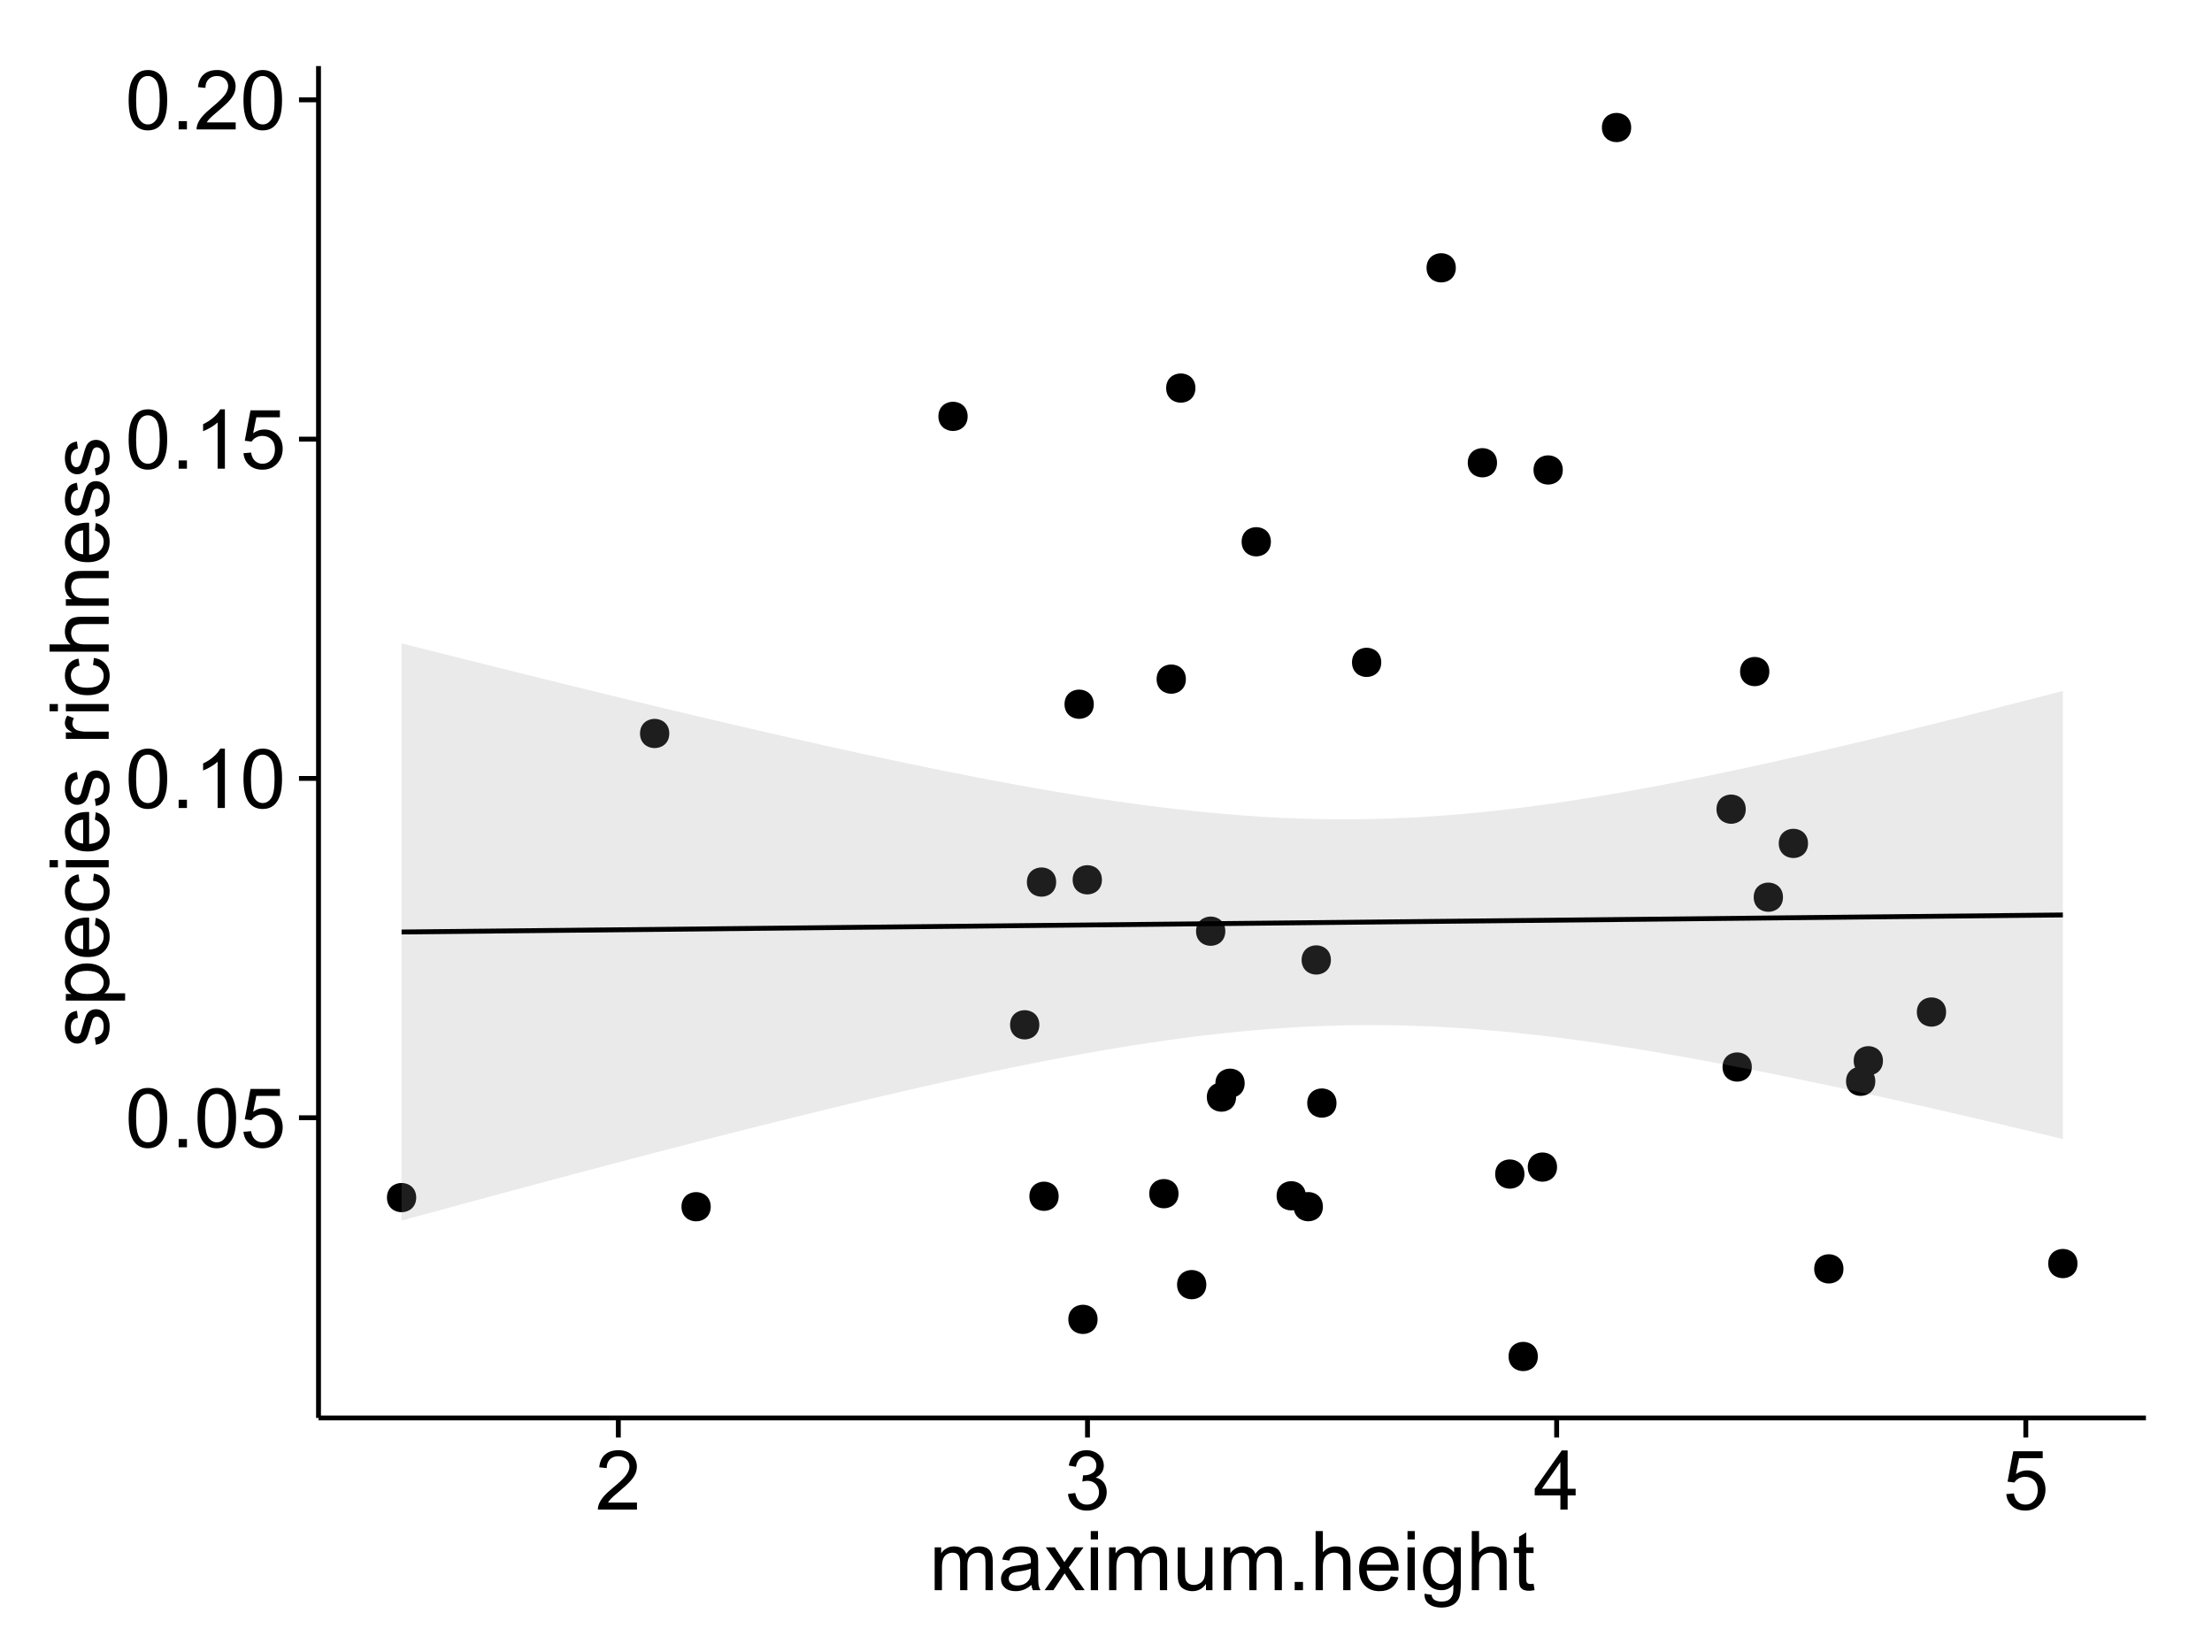 <?xml version="1.0" encoding="UTF-8"?>
<svg xmlns="http://www.w3.org/2000/svg" xmlns:xlink="http://www.w3.org/1999/xlink" width="482pt" height="360pt" viewBox="0 0 482 360" version="1.1">
<defs>
<g>
<symbol overflow="visible" id="glyph0-0">
<path style="stroke:none;" d="M 0.746 -6.355 C 0.742 -7.875 0.898 -9.102 1.215 -10.031 C 1.527 -10.961 1.996 -11.676 2.613 -12.18 C 3.23 -12.684 4.008 -12.938 4.949 -12.938 C 5.637 -12.938 6.242 -12.797 6.766 -12.52 C 7.285 -12.238 7.715 -11.836 8.059 -11.316 C 8.395 -10.789 8.664 -10.152 8.859 -9.398 C 9.051 -8.645 9.145 -7.629 9.148 -6.355 C 9.145 -4.84 8.992 -3.617 8.684 -2.691 C 8.371 -1.762 7.906 -1.047 7.289 -0.539 C 6.672 -0.035 5.891 0.215 4.949 0.219 C 3.703 0.215 2.727 -0.227 2.023 -1.117 C 1.168 -2.188 0.742 -3.934 0.746 -6.355 Z M 2.375 -6.355 C 2.371 -4.234 2.621 -2.824 3.117 -2.129 C 3.609 -1.426 4.219 -1.078 4.949 -1.082 C 5.672 -1.078 6.281 -1.43 6.781 -2.137 C 7.273 -2.836 7.523 -4.242 7.523 -6.355 C 7.523 -8.473 7.273 -9.883 6.781 -10.582 C 6.281 -11.277 5.664 -11.625 4.93 -11.629 C 4.199 -11.625 3.621 -11.316 3.191 -10.703 C 2.645 -9.918 2.371 -8.469 2.375 -6.355 Z M 2.375 -6.355 "/>
</symbol>
<symbol overflow="visible" id="glyph0-1">
<path style="stroke:none;" d="M 1.633 0 L 1.633 -1.801 L 3.438 -1.801 L 3.438 0 Z M 1.633 0 "/>
</symbol>
<symbol overflow="visible" id="glyph0-2">
<path style="stroke:none;" d="M 0.746 -3.375 L 2.406 -3.516 C 2.527 -2.707 2.812 -2.098 3.266 -1.691 C 3.711 -1.281 4.254 -1.078 4.887 -1.082 C 5.648 -1.078 6.293 -1.363 6.82 -1.941 C 7.344 -2.512 7.605 -3.273 7.609 -4.227 C 7.605 -5.125 7.352 -5.84 6.848 -6.363 C 6.34 -6.883 5.676 -7.141 4.859 -7.145 C 4.344 -7.141 3.887 -7.027 3.48 -6.797 C 3.07 -6.566 2.746 -6.266 2.516 -5.898 L 1.027 -6.09 L 2.277 -12.711 L 8.684 -12.711 L 8.684 -11.195 L 3.543 -11.195 L 2.848 -7.734 C 3.621 -8.273 4.43 -8.543 5.281 -8.543 C 6.402 -8.543 7.352 -8.152 8.129 -7.371 C 8.898 -6.59 9.285 -5.586 9.289 -4.367 C 9.285 -3.195 8.945 -2.188 8.27 -1.344 C 7.441 -0.301 6.316 0.215 4.887 0.219 C 3.715 0.215 2.758 -0.109 2.016 -0.766 C 1.273 -1.418 0.848 -2.289 0.746 -3.375 Z M 0.746 -3.375 "/>
</symbol>
<symbol overflow="visible" id="glyph0-3">
<path style="stroke:none;" d="M 6.707 0 L 5.125 0 L 5.125 -10.082 C 4.742 -9.715 4.242 -9.352 3.625 -8.988 C 3.004 -8.625 2.449 -8.352 1.961 -8.172 L 1.961 -9.703 C 2.844 -10.117 3.617 -10.621 4.281 -11.215 C 4.941 -11.805 5.41 -12.379 5.688 -12.938 L 6.707 -12.938 Z M 6.707 0 "/>
</symbol>
<symbol overflow="visible" id="glyph0-4">
<path style="stroke:none;" d="M 9.062 -1.52 L 9.062 0 L 0.547 0 C 0.531 -0.379 0.594 -0.742 0.73 -1.098 C 0.945 -1.676 1.293 -2.25 1.77 -2.812 C 2.246 -3.375 2.934 -4.023 3.84 -4.766 C 5.238 -5.906 6.188 -6.816 6.68 -7.492 C 7.172 -8.16 7.418 -8.793 7.418 -9.395 C 7.418 -10.02 7.191 -10.551 6.746 -10.98 C 6.293 -11.41 5.711 -11.625 4.992 -11.629 C 4.23 -11.625 3.621 -11.395 3.164 -10.941 C 2.703 -10.48 2.469 -9.848 2.469 -9.043 L 0.844 -9.211 C 0.953 -10.422 1.371 -11.344 2.102 -11.984 C 2.824 -12.617 3.801 -12.938 5.027 -12.938 C 6.262 -12.938 7.238 -12.594 7.961 -11.91 C 8.68 -11.223 9.039 -10.371 9.043 -9.359 C 9.039 -8.84 8.934 -8.336 8.727 -7.84 C 8.512 -7.34 8.164 -6.812 7.676 -6.266 C 7.188 -5.711 6.375 -4.957 5.238 -4 C 4.285 -3.199 3.676 -2.66 3.41 -2.379 C 3.141 -2.094 2.918 -1.805 2.742 -1.52 Z M 9.062 -1.52 "/>
</symbol>
<symbol overflow="visible" id="glyph0-5">
<path style="stroke:none;" d="M 0.758 -3.402 L 2.336 -3.613 C 2.516 -2.711 2.824 -2.062 3.266 -1.672 C 3.699 -1.273 4.23 -1.078 4.859 -1.082 C 5.602 -1.078 6.23 -1.336 6.746 -1.855 C 7.254 -2.367 7.512 -3.004 7.516 -3.77 C 7.512 -4.492 7.273 -5.094 6.801 -5.566 C 6.324 -6.035 5.723 -6.27 4.992 -6.273 C 4.691 -6.27 4.316 -6.211 3.875 -6.102 L 4.051 -7.488 C 4.152 -7.473 4.238 -7.465 4.305 -7.469 C 4.977 -7.465 5.582 -7.641 6.125 -7.996 C 6.66 -8.344 6.93 -8.887 6.934 -9.625 C 6.93 -10.199 6.734 -10.68 6.344 -11.062 C 5.949 -11.445 5.441 -11.637 4.824 -11.637 C 4.207 -11.637 3.695 -11.441 3.285 -11.055 C 2.875 -10.668 2.613 -10.09 2.496 -9.316 L 0.914 -9.598 C 1.105 -10.656 1.543 -11.477 2.23 -12.062 C 2.914 -12.645 3.766 -12.938 4.789 -12.938 C 5.488 -12.938 6.137 -12.785 6.73 -12.484 C 7.32 -12.18 7.773 -11.77 8.09 -11.25 C 8.402 -10.727 8.559 -10.172 8.562 -9.59 C 8.559 -9.031 8.41 -8.523 8.113 -8.066 C 7.812 -7.609 7.371 -7.246 6.785 -6.977 C 7.547 -6.801 8.137 -6.438 8.562 -5.883 C 8.98 -5.328 9.191 -4.633 9.195 -3.805 C 9.191 -2.676 8.781 -1.723 7.965 -0.945 C 7.141 -0.164 6.105 0.223 4.852 0.227 C 3.719 0.223 2.777 -0.109 2.035 -0.781 C 1.285 -1.453 0.859 -2.328 0.758 -3.402 Z M 0.758 -3.402 "/>
</symbol>
<symbol overflow="visible" id="glyph0-6">
<path style="stroke:none;" d="M 5.82 0 L 5.82 -3.086 L 0.227 -3.086 L 0.227 -4.535 L 6.109 -12.883 L 7.398 -12.883 L 7.398 -4.535 L 9.141 -4.535 L 9.141 -3.086 L 7.398 -3.086 L 7.398 0 Z M 5.82 -4.535 L 5.82 -10.344 L 1.785 -4.535 Z M 5.82 -4.535 "/>
</symbol>
<symbol overflow="visible" id="glyph0-7">
<path style="stroke:none;" d="M 1.188 0 L 1.188 -9.336 L 2.602 -9.336 L 2.602 -8.023 C 2.891 -8.477 3.277 -8.848 3.77 -9.129 C 4.254 -9.406 4.809 -9.543 5.43 -9.547 C 6.121 -9.543 6.688 -9.398 7.133 -9.113 C 7.57 -8.824 7.883 -8.426 8.07 -7.91 C 8.805 -9 9.766 -9.543 10.953 -9.547 C 11.875 -9.543 12.586 -9.289 13.086 -8.777 C 13.582 -8.262 13.832 -7.469 13.836 -6.406 L 13.836 0 L 12.262 0 L 12.262 -5.879 C 12.258 -6.508 12.207 -6.965 12.105 -7.246 C 12.004 -7.523 11.816 -7.746 11.547 -7.918 C 11.277 -8.082 10.961 -8.168 10.602 -8.172 C 9.941 -8.168 9.398 -7.949 8.965 -7.516 C 8.527 -7.078 8.309 -6.379 8.312 -5.422 L 8.312 0 L 6.734 0 L 6.734 -6.062 C 6.73 -6.762 6.602 -7.289 6.348 -7.645 C 6.086 -7.992 5.664 -8.168 5.078 -8.172 C 4.633 -8.168 4.223 -8.051 3.844 -7.82 C 3.465 -7.582 3.191 -7.238 3.023 -6.793 C 2.852 -6.34 2.766 -5.691 2.77 -4.844 L 2.77 0 Z M 1.188 0 "/>
</symbol>
<symbol overflow="visible" id="glyph0-8">
<path style="stroke:none;" d="M 7.277 -1.152 C 6.691 -0.652 6.125 -0.301 5.586 -0.098 C 5.039 0.109 4.457 0.211 3.84 0.211 C 2.812 0.211 2.027 -0.039 1.477 -0.539 C 0.922 -1.039 0.645 -1.68 0.648 -2.461 C 0.645 -2.918 0.75 -3.336 0.961 -3.715 C 1.168 -4.09 1.438 -4.391 1.777 -4.621 C 2.113 -4.848 2.496 -5.02 2.918 -5.141 C 3.227 -5.219 3.695 -5.301 4.324 -5.379 C 5.602 -5.531 6.539 -5.711 7.145 -5.922 C 7.148 -6.137 7.152 -6.273 7.156 -6.336 C 7.152 -6.977 7.004 -7.434 6.707 -7.699 C 6.301 -8.055 5.699 -8.23 4.906 -8.234 C 4.156 -8.23 3.609 -8.102 3.258 -7.844 C 2.902 -7.582 2.637 -7.121 2.469 -6.461 L 0.922 -6.672 C 1.059 -7.332 1.293 -7.867 1.617 -8.273 C 1.938 -8.68 2.402 -8.992 3.016 -9.215 C 3.621 -9.434 4.328 -9.543 5.133 -9.547 C 5.93 -9.543 6.574 -9.449 7.074 -9.266 C 7.566 -9.074 7.934 -8.84 8.172 -8.555 C 8.402 -8.27 8.566 -7.91 8.664 -7.48 C 8.715 -7.207 8.742 -6.719 8.746 -6.02 L 8.746 -3.91 C 8.742 -2.434 8.773 -1.504 8.844 -1.117 C 8.906 -0.727 9.043 -0.355 9.246 0 L 7.594 0 C 7.43 -0.328 7.324 -0.711 7.277 -1.152 Z M 7.145 -4.684 C 6.566 -4.445 5.707 -4.246 4.562 -4.086 C 3.91 -3.988 3.449 -3.883 3.18 -3.77 C 2.91 -3.648 2.703 -3.477 2.555 -3.254 C 2.406 -3.027 2.332 -2.777 2.336 -2.504 C 2.332 -2.078 2.492 -1.727 2.816 -1.449 C 3.133 -1.164 3.602 -1.023 4.219 -1.027 C 4.828 -1.023 5.367 -1.156 5.844 -1.426 C 6.312 -1.691 6.664 -2.059 6.891 -2.523 C 7.059 -2.879 7.141 -3.406 7.145 -4.105 Z M 7.145 -4.684 "/>
</symbol>
<symbol overflow="visible" id="glyph0-9">
<path style="stroke:none;" d="M 0.133 0 L 3.543 -4.852 L 0.387 -9.336 L 2.363 -9.336 L 3.797 -7.145 C 4.066 -6.727 4.281 -6.379 4.445 -6.102 C 4.703 -6.484 4.941 -6.828 5.16 -7.129 L 6.734 -9.336 L 8.621 -9.336 L 5.398 -4.938 L 8.867 0 L 6.926 0 L 5.008 -2.898 L 4.5 -3.684 L 2.047 0 Z M 0.133 0 "/>
</symbol>
<symbol overflow="visible" id="glyph0-10">
<path style="stroke:none;" d="M 1.195 -11.066 L 1.195 -12.883 L 2.777 -12.883 L 2.777 -11.066 Z M 1.195 0 L 1.195 -9.336 L 2.777 -9.336 L 2.777 0 Z M 1.195 0 "/>
</symbol>
<symbol overflow="visible" id="glyph0-11">
<path style="stroke:none;" d="M 7.305 0 L 7.305 -1.371 C 6.574 -0.316 5.586 0.211 4.344 0.211 C 3.789 0.211 3.273 0.105 2.797 -0.105 C 2.316 -0.316 1.965 -0.578 1.734 -0.898 C 1.504 -1.215 1.34 -1.609 1.25 -2.074 C 1.18 -2.383 1.148 -2.875 1.152 -3.551 L 1.152 -9.336 L 2.734 -9.336 L 2.734 -4.156 C 2.73 -3.328 2.762 -2.773 2.828 -2.488 C 2.926 -2.07 3.137 -1.742 3.461 -1.508 C 3.781 -1.266 4.18 -1.148 4.656 -1.152 C 5.129 -1.148 5.574 -1.27 5.992 -1.516 C 6.406 -1.758 6.699 -2.09 6.875 -2.508 C 7.047 -2.926 7.137 -3.531 7.137 -4.332 L 7.137 -9.336 L 8.719 -9.336 L 8.719 0 Z M 7.305 0 "/>
</symbol>
<symbol overflow="visible" id="glyph0-12">
<path style="stroke:none;" d="M 1.188 0 L 1.188 -12.883 L 2.77 -12.883 L 2.77 -8.262 C 3.504 -9.117 4.434 -9.543 5.562 -9.547 C 6.25 -9.543 6.852 -9.406 7.363 -9.137 C 7.871 -8.859 8.234 -8.484 8.457 -8.004 C 8.676 -7.523 8.789 -6.824 8.789 -5.914 L 8.789 0 L 7.207 0 L 7.207 -5.914 C 7.207 -6.703 7.035 -7.281 6.691 -7.641 C 6.348 -8 5.863 -8.18 5.238 -8.184 C 4.77 -8.18 4.328 -8.059 3.914 -7.816 C 3.5 -7.574 3.203 -7.242 3.031 -6.828 C 2.852 -6.406 2.766 -5.832 2.77 -5.105 L 2.77 0 Z M 1.188 0 "/>
</symbol>
<symbol overflow="visible" id="glyph0-13">
<path style="stroke:none;" d="M 7.578 -3.008 L 9.211 -2.805 C 8.953 -1.848 8.473 -1.105 7.777 -0.578 C 7.078 -0.051 6.188 0.211 5.105 0.211 C 3.738 0.211 2.656 -0.207 1.859 -1.051 C 1.055 -1.887 0.656 -3.066 0.66 -4.586 C 0.656 -6.156 1.059 -7.375 1.871 -8.246 C 2.676 -9.109 3.727 -9.543 5.02 -9.547 C 6.266 -9.543 7.285 -9.117 8.078 -8.27 C 8.867 -7.418 9.262 -6.223 9.266 -4.684 C 9.262 -4.586 9.258 -4.445 9.254 -4.262 L 2.293 -4.262 C 2.348 -3.234 2.641 -2.449 3.164 -1.906 C 3.684 -1.359 4.332 -1.09 5.117 -1.09 C 5.691 -1.09 6.188 -1.242 6.598 -1.547 C 7.008 -1.852 7.332 -2.336 7.578 -3.008 Z M 2.383 -5.562 L 7.594 -5.562 C 7.523 -6.344 7.324 -6.934 6.996 -7.328 C 6.492 -7.934 5.836 -8.238 5.035 -8.242 C 4.305 -8.238 3.695 -7.996 3.203 -7.512 C 2.707 -7.027 2.434 -6.375 2.383 -5.562 Z M 2.383 -5.562 "/>
</symbol>
<symbol overflow="visible" id="glyph0-14">
<path style="stroke:none;" d="M 0.898 0.773 L 2.434 1 C 2.496 1.473 2.676 1.82 2.969 2.039 C 3.359 2.328 3.895 2.473 4.578 2.477 C 5.309 2.473 5.875 2.328 6.277 2.039 C 6.672 1.746 6.941 1.336 7.086 0.809 C 7.164 0.484 7.203 -0.191 7.199 -1.223 C 6.504 -0.406 5.641 0 4.613 0 C 3.324 0 2.332 -0.461 1.633 -1.387 C 0.926 -2.312 0.574 -3.422 0.578 -4.719 C 0.574 -5.605 0.734 -6.43 1.062 -7.184 C 1.383 -7.934 1.852 -8.516 2.465 -8.93 C 3.074 -9.34 3.793 -9.543 4.625 -9.547 C 5.719 -9.543 6.629 -9.098 7.348 -8.211 L 7.348 -9.336 L 8.805 -9.336 L 8.805 -1.266 C 8.801 0.188 8.652 1.215 8.359 1.824 C 8.062 2.426 7.594 2.906 6.953 3.262 C 6.309 3.609 5.52 3.785 4.586 3.789 C 3.473 3.785 2.574 3.535 1.887 3.035 C 1.199 2.535 0.867 1.781 0.898 0.773 Z M 2.207 -4.836 C 2.203 -3.605 2.445 -2.711 2.934 -2.152 C 3.418 -1.586 4.027 -1.305 4.766 -1.309 C 5.484 -1.305 6.094 -1.586 6.59 -2.148 C 7.078 -2.707 7.324 -3.586 7.328 -4.781 C 7.324 -5.922 7.07 -6.781 6.566 -7.363 C 6.059 -7.941 5.449 -8.23 4.738 -8.234 C 4.031 -8.23 3.434 -7.945 2.945 -7.379 C 2.449 -6.805 2.203 -5.957 2.207 -4.836 Z M 2.207 -4.836 "/>
</symbol>
<symbol overflow="visible" id="glyph0-15">
<path style="stroke:none;" d="M 4.641 -1.414 L 4.867 -0.016 C 4.422 0.078 4.023 0.121 3.672 0.125 C 3.098 0.121 2.652 0.035 2.336 -0.148 C 2.02 -0.328 1.797 -0.566 1.668 -0.863 C 1.539 -1.156 1.477 -1.781 1.477 -2.734 L 1.477 -8.102 L 0.316 -8.102 L 0.316 -9.336 L 1.477 -9.336 L 1.477 -11.645 L 3.051 -12.594 L 3.051 -9.336 L 4.641 -9.336 L 4.641 -8.102 L 3.051 -8.102 L 3.051 -2.645 C 3.047 -2.191 3.074 -1.902 3.133 -1.773 C 3.188 -1.645 3.277 -1.543 3.406 -1.465 C 3.527 -1.387 3.707 -1.348 3.945 -1.352 C 4.117 -1.348 4.352 -1.367 4.641 -1.414 Z M 4.641 -1.414 "/>
</symbol>
<symbol overflow="visible" id="glyph1-0">
<path style="stroke:none;" d="M -2.785 -0.555 L -3.031 -2.117 C -2.402 -2.203 -1.922 -2.449 -1.59 -2.852 C -1.254 -3.25 -1.09 -3.812 -1.09 -4.535 C -1.09 -5.262 -1.234 -5.801 -1.531 -6.152 C -1.824 -6.504 -2.172 -6.68 -2.574 -6.68 C -2.926 -6.68 -3.207 -6.523 -3.418 -6.215 C -3.555 -5.996 -3.734 -5.457 -3.953 -4.598 C -4.246 -3.434 -4.5 -2.629 -4.715 -2.184 C -4.926 -1.734 -5.223 -1.395 -5.602 -1.164 C -5.98 -0.93 -6.398 -0.812 -6.855 -0.816 C -7.27 -0.812 -7.652 -0.91 -8.012 -1.102 C -8.363 -1.293 -8.66 -1.551 -8.895 -1.883 C -9.074 -2.125 -9.227 -2.461 -9.355 -2.887 C -9.48 -3.309 -9.543 -3.766 -9.547 -4.254 C -9.543 -4.984 -9.438 -5.625 -9.23 -6.184 C -9.016 -6.734 -8.73 -7.145 -8.371 -7.41 C -8.008 -7.672 -7.527 -7.852 -6.926 -7.953 L -6.715 -6.406 C -7.195 -6.332 -7.57 -6.129 -7.84 -5.797 C -8.105 -5.457 -8.238 -4.98 -8.242 -4.367 C -8.238 -3.637 -8.117 -3.121 -7.883 -2.812 C -7.641 -2.5 -7.359 -2.344 -7.039 -2.348 C -6.832 -2.344 -6.648 -2.406 -6.484 -2.539 C -6.312 -2.664 -6.172 -2.867 -6.062 -3.148 C -6.004 -3.301 -5.871 -3.766 -5.66 -4.543 C -5.359 -5.66 -5.113 -6.441 -4.926 -6.887 C -4.734 -7.324 -4.457 -7.672 -4.094 -7.926 C -3.73 -8.176 -3.281 -8.301 -2.742 -8.305 C -2.211 -8.301 -1.711 -8.148 -1.25 -7.844 C -0.781 -7.535 -0.422 -7.09 -0.172 -6.512 C 0.086 -5.926 0.211 -5.27 0.211 -4.543 C 0.211 -3.328 -0.039 -2.406 -0.543 -1.77 C -1.047 -1.133 -1.793 -0.727 -2.785 -0.555 Z M -2.785 -0.555 "/>
</symbol>
<symbol overflow="visible" id="glyph1-1">
<path style="stroke:none;" d="M 3.578 -1.188 L -9.336 -1.188 L -9.336 -2.629 L -8.121 -2.629 C -8.594 -2.965 -8.949 -3.348 -9.188 -3.777 C -9.426 -4.203 -9.543 -4.723 -9.547 -5.336 C -9.543 -6.129 -9.34 -6.832 -8.93 -7.445 C -8.516 -8.051 -7.934 -8.512 -7.191 -8.824 C -6.441 -9.133 -5.625 -9.285 -4.738 -9.289 C -3.781 -9.285 -2.922 -9.113 -2.156 -8.773 C -1.391 -8.43 -0.805 -7.934 -0.398 -7.281 C 0.008 -6.625 0.211 -5.938 0.211 -5.219 C 0.211 -4.691 0.102 -4.219 -0.121 -3.801 C -0.344 -3.379 -0.625 -3.035 -0.965 -2.77 L 3.578 -2.77 Z M -4.613 -2.621 C -3.41 -2.613 -2.523 -2.855 -1.949 -3.348 C -1.375 -3.832 -1.09 -4.422 -1.09 -5.117 C -1.09 -5.816 -1.387 -6.418 -1.98 -6.922 C -2.574 -7.418 -3.496 -7.668 -4.746 -7.672 C -5.934 -7.668 -6.824 -7.426 -7.418 -6.938 C -8.008 -6.449 -8.301 -5.863 -8.305 -5.188 C -8.301 -4.508 -7.988 -3.914 -7.359 -3.398 C -6.727 -2.879 -5.809 -2.617 -4.613 -2.621 Z M -4.613 -2.621 "/>
</symbol>
<symbol overflow="visible" id="glyph1-2">
<path style="stroke:none;" d="M -3.004 -7.578 L -2.805 -9.211 C -1.848 -8.953 -1.105 -8.473 -0.578 -7.777 C -0.051 -7.078 0.211 -6.188 0.211 -5.105 C 0.211 -3.738 -0.207 -2.656 -1.051 -1.859 C -1.887 -1.055 -3.066 -0.656 -4.586 -0.66 C -6.156 -0.656 -7.375 -1.059 -8.246 -1.871 C -9.109 -2.676 -9.543 -3.727 -9.547 -5.02 C -9.543 -6.266 -9.117 -7.285 -8.27 -8.078 C -7.418 -8.867 -6.223 -9.262 -4.684 -9.266 C -4.586 -9.262 -4.445 -9.258 -4.262 -9.254 L -4.262 -2.293 C -3.234 -2.348 -2.449 -2.641 -1.906 -3.164 C -1.359 -3.684 -1.09 -4.332 -1.09 -5.117 C -1.09 -5.691 -1.242 -6.188 -1.547 -6.598 C -1.852 -7.008 -2.336 -7.332 -3.004 -7.578 Z M -5.562 -2.383 L -5.562 -7.594 C -6.344 -7.523 -6.934 -7.324 -7.328 -6.996 C -7.934 -6.492 -8.238 -5.836 -8.242 -5.035 C -8.238 -4.305 -7.996 -3.695 -7.512 -3.203 C -7.027 -2.707 -6.375 -2.434 -5.562 -2.383 Z M -5.562 -2.383 "/>
</symbol>
<symbol overflow="visible" id="glyph1-3">
<path style="stroke:none;" d="M -3.418 -7.277 L -3.215 -8.832 C -2.141 -8.66 -1.301 -8.227 -0.699 -7.527 C -0.09 -6.824 0.211 -5.965 0.211 -4.949 C 0.211 -3.668 -0.203 -2.641 -1.039 -1.867 C -1.871 -1.09 -3.07 -0.703 -4.633 -0.703 C -5.637 -0.703 -6.52 -0.867 -7.277 -1.203 C -8.031 -1.535 -8.598 -2.047 -8.977 -2.73 C -9.355 -3.41 -9.543 -4.152 -9.547 -4.957 C -9.543 -5.969 -9.289 -6.797 -8.777 -7.441 C -8.262 -8.086 -7.531 -8.5 -6.59 -8.684 L -6.355 -7.145 C -6.98 -6.996 -7.453 -6.738 -7.77 -6.367 C -8.082 -5.992 -8.238 -5.543 -8.242 -5.02 C -8.238 -4.219 -7.953 -3.57 -7.387 -3.074 C -6.812 -2.574 -5.91 -2.324 -4.676 -2.328 C -3.422 -2.324 -2.508 -2.566 -1.941 -3.047 C -1.371 -3.527 -1.09 -4.152 -1.09 -4.93 C -1.09 -5.547 -1.277 -6.066 -1.66 -6.484 C -2.035 -6.898 -2.621 -7.164 -3.418 -7.277 Z M -3.418 -7.277 "/>
</symbol>
<symbol overflow="visible" id="glyph1-4">
<path style="stroke:none;" d="M -11.066 -1.195 L -12.883 -1.195 L -12.883 -2.777 L -11.066 -2.777 Z M 0 -1.195 L -9.336 -1.195 L -9.336 -2.777 L 0 -2.777 Z M 0 -1.195 "/>
</symbol>
<symbol overflow="visible" id="glyph1-5">
<path style="stroke:none;" d=""/>
</symbol>
<symbol overflow="visible" id="glyph1-6">
<path style="stroke:none;" d="M 0 -1.168 L -9.336 -1.168 L -9.336 -2.594 L -7.918 -2.594 C -8.578 -2.953 -9.016 -3.289 -9.23 -3.598 C -9.438 -3.906 -9.543 -4.242 -9.547 -4.613 C -9.543 -5.145 -9.375 -5.688 -9.035 -6.242 L -7.566 -5.695 C -7.793 -5.309 -7.91 -4.922 -7.91 -4.535 C -7.91 -4.188 -7.805 -3.875 -7.598 -3.602 C -7.387 -3.324 -7.098 -3.129 -6.734 -3.016 C -6.168 -2.836 -5.555 -2.746 -4.887 -2.75 L 0 -2.75 Z M 0 -1.168 "/>
</symbol>
<symbol overflow="visible" id="glyph1-7">
<path style="stroke:none;" d="M 0 -1.188 L -12.883 -1.188 L -12.883 -2.77 L -8.262 -2.77 C -9.117 -3.504 -9.543 -4.434 -9.547 -5.562 C -9.543 -6.25 -9.406 -6.852 -9.137 -7.363 C -8.859 -7.871 -8.484 -8.234 -8.004 -8.457 C -7.523 -8.676 -6.824 -8.789 -5.914 -8.789 L 0 -8.789 L 0 -7.207 L -5.914 -7.207 C -6.703 -7.207 -7.281 -7.035 -7.641 -6.691 C -8 -6.348 -8.18 -5.863 -8.184 -5.238 C -8.18 -4.77 -8.059 -4.328 -7.816 -3.914 C -7.574 -3.5 -7.242 -3.203 -6.828 -3.031 C -6.406 -2.852 -5.832 -2.766 -5.105 -2.77 L 0 -2.77 Z M 0 -1.188 "/>
</symbol>
<symbol overflow="visible" id="glyph1-8">
<path style="stroke:none;" d="M 0 -1.188 L -9.336 -1.188 L -9.336 -2.609 L -8.008 -2.609 C -9.031 -3.293 -9.543 -4.285 -9.547 -5.582 C -9.543 -6.141 -9.441 -6.656 -9.242 -7.133 C -9.035 -7.602 -8.77 -7.957 -8.445 -8.191 C -8.113 -8.426 -7.727 -8.59 -7.277 -8.684 C -6.98 -8.742 -6.465 -8.77 -5.738 -8.773 L 0 -8.773 L 0 -7.188 L -5.68 -7.188 C -6.32 -7.184 -6.801 -7.121 -7.121 -7.004 C -7.438 -6.879 -7.695 -6.66 -7.887 -6.348 C -8.074 -6.031 -8.168 -5.664 -8.172 -5.246 C -8.168 -4.57 -7.953 -3.992 -7.531 -3.504 C -7.102 -3.012 -6.293 -2.766 -5.098 -2.77 L 0 -2.77 Z M 0 -1.188 "/>
</symbol>
</g>
<clipPath id="clip1">
  <path d="M 69.406 14.398 L 468.602 14.398 L 468.602 309.953 L 69.406 309.953 Z M 69.406 14.398 "/>
</clipPath>
</defs>
<g id="surface2651">
<rect x="0" y="0" width="482" height="360" style="fill:rgb(100%,100%,100%);fill-opacity:1;stroke:none;"/>
<rect x="0" y="0" width="482" height="360" style="fill:rgb(100%,100%,100%);fill-opacity:1;stroke:none;"/>
<path style="fill:none;stroke-width:1.063;stroke-linecap:round;stroke-linejoin:round;stroke:rgb(100%,100%,100%);stroke-opacity:1;stroke-miterlimit:10;" d="M 0 360 L 482 360 L 482 0 L 0 0 Z M 0 360 "/>
<g clip-path="url(#clip1)" clip-rule="nonzero">
<path style=" stroke:none;fill-rule:nonzero;fill:rgb(100%,100%,100%);fill-opacity:1;" d="M 69.406 308.957 L 467.602 308.957 L 467.602 14.402 L 69.406 14.402 Z M 69.406 308.957 "/>
<path style=" stroke:none;fill-rule:nonzero;fill:rgb(0%,0%,0%);fill-opacity:1;" d="M 387.453 195.492 C 387.453 198.328 383.203 198.328 383.203 195.492 C 383.203 192.656 387.453 192.656 387.453 195.492 "/>
<path style=" stroke:none;fill-rule:nonzero;fill:rgb(0%,0%,0%);fill-opacity:1;" d="M 270.152 236.031 C 270.152 238.863 265.902 238.863 265.902 236.031 C 265.902 233.195 270.152 233.195 270.152 236.031 "/>
<path style=" stroke:none;fill-rule:nonzero;fill:rgb(0%,0%,0%);fill-opacity:1;" d="M 89.629 260.945 C 89.629 263.781 85.379 263.781 85.379 260.945 C 85.379 258.113 89.629 258.113 89.629 260.945 "/>
<path style=" stroke:none;fill-rule:nonzero;fill:rgb(0%,0%,0%);fill-opacity:1;" d="M 229.078 192.195 C 229.078 195.031 224.824 195.031 224.824 192.195 C 224.824 189.359 229.078 189.359 229.078 192.195 "/>
<path style=" stroke:none;fill-rule:nonzero;fill:rgb(0%,0%,0%);fill-opacity:1;" d="M 209.789 90.723 C 209.789 93.559 205.539 93.559 205.539 90.723 C 205.539 87.887 209.789 87.887 209.789 90.723 "/>
<path style=" stroke:none;fill-rule:nonzero;fill:rgb(0%,0%,0%);fill-opacity:1;" d="M 290.164 240.348 C 290.164 243.184 285.91 243.184 285.91 240.348 C 285.91 237.512 290.164 237.512 290.164 240.348 "/>
<path style=" stroke:none;fill-rule:nonzero;fill:rgb(0%,0%,0%);fill-opacity:1;" d="M 265.938 202.898 C 265.938 205.734 261.684 205.734 261.684 202.898 C 261.684 200.062 265.938 200.062 265.938 202.898 "/>
<path style=" stroke:none;fill-rule:nonzero;fill:rgb(0%,0%,0%);fill-opacity:1;" d="M 392.91 183.77 C 392.91 186.605 388.656 186.605 388.656 183.77 C 388.656 180.934 392.91 180.934 392.91 183.77 "/>
<path style=" stroke:none;fill-rule:nonzero;fill:rgb(0%,0%,0%);fill-opacity:1;" d="M 153.809 262.934 C 153.809 265.77 149.559 265.77 149.559 262.934 C 149.559 260.098 153.809 260.098 153.809 262.934 "/>
<path style=" stroke:none;fill-rule:nonzero;fill:rgb(0%,0%,0%);fill-opacity:1;" d="M 380.66 232.496 C 380.66 235.332 376.41 235.332 376.41 232.496 C 376.41 229.66 380.66 229.66 380.66 232.496 "/>
<path style=" stroke:none;fill-rule:nonzero;fill:rgb(0%,0%,0%);fill-opacity:1;" d="M 257.34 147.977 C 257.34 150.809 253.09 150.809 253.09 147.977 C 253.09 145.141 257.34 145.141 257.34 147.977 "/>
<path style=" stroke:none;fill-rule:nonzero;fill:rgb(0%,0%,0%);fill-opacity:1;" d="M 239.051 191.703 C 239.051 194.539 234.801 194.539 234.801 191.703 C 234.801 188.867 239.051 188.867 239.051 191.703 "/>
<path style=" stroke:none;fill-rule:nonzero;fill:rgb(0%,0%,0%);fill-opacity:1;" d="M 275.863 118.047 C 275.863 120.883 271.613 120.883 271.613 118.047 C 271.613 115.211 275.863 115.211 275.863 118.047 "/>
<path style=" stroke:none;fill-rule:nonzero;fill:rgb(0%,0%,0%);fill-opacity:1;" d="M 259.426 84.559 C 259.426 87.391 255.172 87.391 255.172 84.559 C 255.172 81.723 259.426 81.723 259.426 84.559 "/>
<path style=" stroke:none;fill-rule:nonzero;fill:rgb(0%,0%,0%);fill-opacity:1;" d="M 325.145 100.828 C 325.145 103.664 320.891 103.664 320.891 100.828 C 320.891 97.992 325.145 97.992 325.145 100.828 "/>
<path style=" stroke:none;fill-rule:nonzero;fill:rgb(0%,0%,0%);fill-opacity:1;" d="M 255.738 260.09 C 255.738 262.926 251.488 262.926 251.488 260.09 C 251.488 257.258 255.738 257.258 255.738 260.09 "/>
<path style=" stroke:none;fill-rule:nonzero;fill:rgb(0%,0%,0%);fill-opacity:1;" d="M 338.223 254.297 C 338.223 257.133 333.969 257.133 333.969 254.297 C 333.969 251.461 338.223 251.461 338.223 254.297 "/>
<path style=" stroke:none;fill-rule:nonzero;fill:rgb(0%,0%,0%);fill-opacity:1;" d="M 316.164 58.359 C 316.164 61.195 311.91 61.195 311.91 58.359 C 311.91 55.523 316.164 55.523 316.164 58.359 "/>
<path style=" stroke:none;fill-rule:nonzero;fill:rgb(0%,0%,0%);fill-opacity:1;" d="M 384.48 146.328 C 384.48 149.164 380.23 149.164 380.23 146.328 C 380.23 143.496 384.48 143.496 384.48 146.328 "/>
<path style=" stroke:none;fill-rule:nonzero;fill:rgb(0%,0%,0%);fill-opacity:1;" d="M 407.57 235.602 C 407.57 238.438 403.316 238.438 403.316 235.602 C 403.316 232.766 407.57 232.766 407.57 235.602 "/>
<path style=" stroke:none;fill-rule:nonzero;fill:rgb(0%,0%,0%);fill-opacity:1;" d="M 288.941 209.168 C 288.941 212.004 284.688 212.004 284.688 209.168 C 284.688 206.332 288.941 206.332 288.941 209.168 "/>
<path style=" stroke:none;fill-rule:nonzero;fill:rgb(0%,0%,0%);fill-opacity:1;" d="M 379.34 176.312 C 379.34 179.148 375.09 179.148 375.09 176.312 C 375.09 173.477 379.34 173.477 379.34 176.312 "/>
<path style=" stroke:none;fill-rule:nonzero;fill:rgb(0%,0%,0%);fill-opacity:1;" d="M 238.105 287.48 C 238.105 290.316 233.852 290.316 233.852 287.48 C 233.852 284.645 238.105 284.645 238.105 287.48 "/>
<path style=" stroke:none;fill-rule:nonzero;fill:rgb(0%,0%,0%);fill-opacity:1;" d="M 451.625 275.32 C 451.625 278.152 447.375 278.152 447.375 275.32 C 447.375 272.484 451.625 272.484 451.625 275.32 "/>
<path style=" stroke:none;fill-rule:nonzero;fill:rgb(0%,0%,0%);fill-opacity:1;" d="M 339.469 102.402 C 339.469 105.238 335.219 105.238 335.219 102.402 C 335.219 99.57 339.469 99.57 339.469 102.402 "/>
<path style=" stroke:none;fill-rule:nonzero;fill:rgb(0%,0%,0%);fill-opacity:1;" d="M 354.375 27.789 C 354.375 30.625 350.125 30.625 350.125 27.789 C 350.125 24.953 354.375 24.953 354.375 27.789 "/>
<path style=" stroke:none;fill-rule:nonzero;fill:rgb(0%,0%,0%);fill-opacity:1;" d="M 268.281 239.051 C 268.281 241.883 264.031 241.883 264.031 239.051 C 264.031 236.215 268.281 236.215 268.281 239.051 "/>
<path style=" stroke:none;fill-rule:nonzero;fill:rgb(0%,0%,0%);fill-opacity:1;" d="M 287.199 262.922 C 287.199 265.758 282.949 265.758 282.949 262.922 C 282.949 260.086 287.199 260.086 287.199 262.922 "/>
<path style=" stroke:none;fill-rule:nonzero;fill:rgb(0%,0%,0%);fill-opacity:1;" d="M 331.117 255.816 C 331.117 258.652 326.863 258.652 326.863 255.816 C 326.863 252.984 331.117 252.984 331.117 255.816 "/>
<path style=" stroke:none;fill-rule:nonzero;fill:rgb(0%,0%,0%);fill-opacity:1;" d="M 400.633 276.477 C 400.633 279.312 396.383 279.312 396.383 276.477 C 396.383 273.645 400.633 273.645 400.633 276.477 "/>
<path style=" stroke:none;fill-rule:nonzero;fill:rgb(0%,0%,0%);fill-opacity:1;" d="M 299.918 144.324 C 299.918 147.16 295.664 147.16 295.664 144.324 C 295.664 141.488 299.918 141.488 299.918 144.324 "/>
<path style=" stroke:none;fill-rule:nonzero;fill:rgb(0%,0%,0%);fill-opacity:1;" d="M 422.996 220.516 C 422.996 223.352 418.746 223.352 418.746 220.516 C 418.746 217.68 422.996 217.68 422.996 220.516 "/>
<path style=" stroke:none;fill-rule:nonzero;fill:rgb(0%,0%,0%);fill-opacity:1;" d="M 283.484 260.555 C 283.484 263.387 279.234 263.387 279.234 260.555 C 279.234 257.719 283.484 257.719 283.484 260.555 "/>
<path style=" stroke:none;fill-rule:nonzero;fill:rgb(0%,0%,0%);fill-opacity:1;" d="M 334.035 295.566 C 334.035 298.402 329.781 298.402 329.781 295.566 C 329.781 292.73 334.035 292.73 334.035 295.566 "/>
<path style=" stroke:none;fill-rule:nonzero;fill:rgb(0%,0%,0%);fill-opacity:1;" d="M 237.273 153.445 C 237.273 156.277 233.023 156.277 233.023 153.445 C 233.023 150.609 237.273 150.609 237.273 153.445 "/>
<path style=" stroke:none;fill-rule:nonzero;fill:rgb(0%,0%,0%);fill-opacity:1;" d="M 144.773 159.82 C 144.773 162.652 140.523 162.652 140.523 159.82 C 140.523 156.984 144.773 156.984 144.773 159.82 "/>
<path style=" stroke:none;fill-rule:nonzero;fill:rgb(0%,0%,0%);fill-opacity:1;" d="M 225.41 223.293 C 225.41 226.129 221.16 226.129 221.16 223.293 C 221.16 220.461 225.41 220.461 225.41 223.293 "/>
<path style=" stroke:none;fill-rule:nonzero;fill:rgb(0%,0%,0%);fill-opacity:1;" d="M 409.238 231.133 C 409.238 233.965 404.984 233.965 404.984 231.133 C 404.984 228.297 409.238 228.297 409.238 231.133 "/>
<path style=" stroke:none;fill-rule:nonzero;fill:rgb(0%,0%,0%);fill-opacity:1;" d="M 229.621 260.656 C 229.621 263.492 225.367 263.492 225.367 260.656 C 225.367 257.824 229.621 257.824 229.621 260.656 "/>
<path style=" stroke:none;fill-rule:nonzero;fill:rgb(0%,0%,0%);fill-opacity:1;" d="M 261.797 279.914 C 261.797 282.746 257.547 282.746 257.547 279.914 C 257.547 277.078 261.797 277.078 261.797 279.914 "/>
<path style=" stroke:none;fill-rule:nonzero;fill:rgb(0%,0%,0%);fill-opacity:1;" d="M 388.516 195.492 C 388.516 199.746 382.137 199.746 382.137 195.492 C 382.137 191.242 388.516 191.242 388.516 195.492 "/>
<path style=" stroke:none;fill-rule:nonzero;fill:rgb(0%,0%,0%);fill-opacity:1;" d="M 271.215 236.031 C 271.215 240.281 264.84 240.281 264.84 236.031 C 264.84 231.777 271.215 231.777 271.215 236.031 "/>
<path style=" stroke:none;fill-rule:nonzero;fill:rgb(0%,0%,0%);fill-opacity:1;" d="M 90.691 260.945 C 90.691 265.199 84.316 265.199 84.316 260.945 C 84.316 256.695 90.691 256.695 90.691 260.945 "/>
<path style=" stroke:none;fill-rule:nonzero;fill:rgb(0%,0%,0%);fill-opacity:1;" d="M 230.141 192.195 C 230.141 196.449 223.762 196.449 223.762 192.195 C 223.762 187.945 230.141 187.945 230.141 192.195 "/>
<path style=" stroke:none;fill-rule:nonzero;fill:rgb(0%,0%,0%);fill-opacity:1;" d="M 210.852 90.723 C 210.852 94.977 204.477 94.977 204.477 90.723 C 204.477 86.473 210.852 86.473 210.852 90.723 "/>
<path style=" stroke:none;fill-rule:nonzero;fill:rgb(0%,0%,0%);fill-opacity:1;" d="M 291.227 240.348 C 291.227 244.598 284.848 244.598 284.848 240.348 C 284.848 236.094 291.227 236.094 291.227 240.348 "/>
<path style=" stroke:none;fill-rule:nonzero;fill:rgb(0%,0%,0%);fill-opacity:1;" d="M 267 202.898 C 267 207.152 260.621 207.152 260.621 202.898 C 260.621 198.645 267 198.645 267 202.898 "/>
<path style=" stroke:none;fill-rule:nonzero;fill:rgb(0%,0%,0%);fill-opacity:1;" d="M 393.973 183.77 C 393.973 188.023 387.594 188.023 387.594 183.77 C 387.594 179.52 393.973 179.52 393.973 183.77 "/>
<path style=" stroke:none;fill-rule:nonzero;fill:rgb(0%,0%,0%);fill-opacity:1;" d="M 154.871 262.934 C 154.871 267.188 148.496 267.188 148.496 262.934 C 148.496 258.684 154.871 258.684 154.871 262.934 "/>
<path style=" stroke:none;fill-rule:nonzero;fill:rgb(0%,0%,0%);fill-opacity:1;" d="M 381.723 232.496 C 381.723 236.746 375.344 236.746 375.344 232.496 C 375.344 228.242 381.723 228.242 381.723 232.496 "/>
<path style=" stroke:none;fill-rule:nonzero;fill:rgb(0%,0%,0%);fill-opacity:1;" d="M 258.406 147.977 C 258.406 152.227 252.027 152.227 252.027 147.977 C 252.027 143.723 258.406 143.723 258.406 147.977 "/>
<path style=" stroke:none;fill-rule:nonzero;fill:rgb(0%,0%,0%);fill-opacity:1;" d="M 240.113 191.703 C 240.113 195.953 233.734 195.953 233.734 191.703 C 233.734 187.449 240.113 187.449 240.113 191.703 "/>
<path style=" stroke:none;fill-rule:nonzero;fill:rgb(0%,0%,0%);fill-opacity:1;" d="M 276.93 118.047 C 276.93 122.301 270.551 122.301 270.551 118.047 C 270.551 113.797 276.93 113.797 276.93 118.047 "/>
<path style=" stroke:none;fill-rule:nonzero;fill:rgb(0%,0%,0%);fill-opacity:1;" d="M 260.488 84.559 C 260.488 88.809 254.109 88.809 254.109 84.559 C 254.109 80.305 260.488 80.305 260.488 84.559 "/>
<path style=" stroke:none;fill-rule:nonzero;fill:rgb(0%,0%,0%);fill-opacity:1;" d="M 326.207 100.828 C 326.207 105.082 319.828 105.082 319.828 100.828 C 319.828 96.578 326.207 96.578 326.207 100.828 "/>
<path style=" stroke:none;fill-rule:nonzero;fill:rgb(0%,0%,0%);fill-opacity:1;" d="M 256.801 260.09 C 256.801 264.344 250.422 264.344 250.422 260.09 C 250.422 255.84 256.801 255.84 256.801 260.09 "/>
<path style=" stroke:none;fill-rule:nonzero;fill:rgb(0%,0%,0%);fill-opacity:1;" d="M 339.285 254.297 C 339.285 258.551 332.906 258.551 332.906 254.297 C 332.906 250.047 339.285 250.047 339.285 254.297 "/>
<path style=" stroke:none;fill-rule:nonzero;fill:rgb(0%,0%,0%);fill-opacity:1;" d="M 317.227 58.359 C 317.227 62.609 310.848 62.609 310.848 58.359 C 310.848 54.105 317.227 54.105 317.227 58.359 "/>
<path style=" stroke:none;fill-rule:nonzero;fill:rgb(0%,0%,0%);fill-opacity:1;" d="M 385.543 146.328 C 385.543 150.582 379.168 150.582 379.168 146.328 C 379.168 142.078 385.543 142.078 385.543 146.328 "/>
<path style=" stroke:none;fill-rule:nonzero;fill:rgb(0%,0%,0%);fill-opacity:1;" d="M 408.633 235.602 C 408.633 239.852 402.254 239.852 402.254 235.602 C 402.254 231.348 408.633 231.348 408.633 235.602 "/>
<path style=" stroke:none;fill-rule:nonzero;fill:rgb(0%,0%,0%);fill-opacity:1;" d="M 290.004 209.168 C 290.004 213.418 283.625 213.418 283.625 209.168 C 283.625 204.914 290.004 204.914 290.004 209.168 "/>
<path style=" stroke:none;fill-rule:nonzero;fill:rgb(0%,0%,0%);fill-opacity:1;" d="M 380.402 176.312 C 380.402 180.562 374.027 180.562 374.027 176.312 C 374.027 172.059 380.402 172.059 380.402 176.312 "/>
<path style=" stroke:none;fill-rule:nonzero;fill:rgb(0%,0%,0%);fill-opacity:1;" d="M 239.168 287.48 C 239.168 291.73 232.789 291.73 232.789 287.48 C 232.789 283.227 239.168 283.227 239.168 287.48 "/>
<path style=" stroke:none;fill-rule:nonzero;fill:rgb(0%,0%,0%);fill-opacity:1;" d="M 452.688 275.32 C 452.688 279.57 446.312 279.57 446.312 275.32 C 446.312 271.066 452.688 271.066 452.688 275.32 "/>
<path style=" stroke:none;fill-rule:nonzero;fill:rgb(0%,0%,0%);fill-opacity:1;" d="M 340.535 102.402 C 340.535 106.656 334.156 106.656 334.156 102.402 C 334.156 98.152 340.535 98.152 340.535 102.402 "/>
<path style=" stroke:none;fill-rule:nonzero;fill:rgb(0%,0%,0%);fill-opacity:1;" d="M 355.438 27.789 C 355.438 32.039 349.059 32.039 349.059 27.789 C 349.059 23.535 355.438 23.535 355.438 27.789 "/>
<path style=" stroke:none;fill-rule:nonzero;fill:rgb(0%,0%,0%);fill-opacity:1;" d="M 269.344 239.051 C 269.344 243.301 262.969 243.301 262.969 239.051 C 262.969 234.797 269.344 234.797 269.344 239.051 "/>
<path style=" stroke:none;fill-rule:nonzero;fill:rgb(0%,0%,0%);fill-opacity:1;" d="M 288.262 262.922 C 288.262 267.176 281.887 267.176 281.887 262.922 C 281.887 258.672 288.262 258.672 288.262 262.922 "/>
<path style=" stroke:none;fill-rule:nonzero;fill:rgb(0%,0%,0%);fill-opacity:1;" d="M 332.18 255.816 C 332.18 260.07 325.801 260.07 325.801 255.816 C 325.801 251.566 332.18 251.566 332.18 255.816 "/>
<path style=" stroke:none;fill-rule:nonzero;fill:rgb(0%,0%,0%);fill-opacity:1;" d="M 401.695 276.477 C 401.695 280.73 395.316 280.73 395.316 276.477 C 395.316 272.227 401.695 272.227 401.695 276.477 "/>
<path style=" stroke:none;fill-rule:nonzero;fill:rgb(0%,0%,0%);fill-opacity:1;" d="M 300.98 144.324 C 300.98 148.574 294.602 148.574 294.602 144.324 C 294.602 140.07 300.98 140.07 300.98 144.324 "/>
<path style=" stroke:none;fill-rule:nonzero;fill:rgb(0%,0%,0%);fill-opacity:1;" d="M 424.059 220.516 C 424.059 224.766 417.684 224.766 417.684 220.516 C 417.684 216.262 424.059 216.262 424.059 220.516 "/>
<path style=" stroke:none;fill-rule:nonzero;fill:rgb(0%,0%,0%);fill-opacity:1;" d="M 284.551 260.555 C 284.551 264.805 278.172 264.805 278.172 260.555 C 278.172 256.301 284.551 256.301 284.551 260.555 "/>
<path style=" stroke:none;fill-rule:nonzero;fill:rgb(0%,0%,0%);fill-opacity:1;" d="M 335.098 295.566 C 335.098 299.82 328.719 299.82 328.719 295.566 C 328.719 291.316 335.098 291.316 335.098 295.566 "/>
<path style=" stroke:none;fill-rule:nonzero;fill:rgb(0%,0%,0%);fill-opacity:1;" d="M 238.34 153.445 C 238.34 157.695 231.961 157.695 231.961 153.445 C 231.961 149.191 238.34 149.191 238.34 153.445 "/>
<path style=" stroke:none;fill-rule:nonzero;fill:rgb(0%,0%,0%);fill-opacity:1;" d="M 145.84 159.82 C 145.84 164.07 139.461 164.07 139.461 159.82 C 139.461 155.566 145.84 155.566 145.84 159.82 "/>
<path style=" stroke:none;fill-rule:nonzero;fill:rgb(0%,0%,0%);fill-opacity:1;" d="M 226.473 223.293 C 226.473 227.547 220.098 227.547 220.098 223.293 C 220.098 219.043 226.473 219.043 226.473 223.293 "/>
<path style=" stroke:none;fill-rule:nonzero;fill:rgb(0%,0%,0%);fill-opacity:1;" d="M 410.301 231.133 C 410.301 235.383 403.922 235.383 403.922 231.133 C 403.922 226.879 410.301 226.879 410.301 231.133 "/>
<path style=" stroke:none;fill-rule:nonzero;fill:rgb(0%,0%,0%);fill-opacity:1;" d="M 230.684 260.656 C 230.684 264.91 224.305 264.91 224.305 260.656 C 224.305 256.406 230.684 256.406 230.684 260.656 "/>
<path style=" stroke:none;fill-rule:nonzero;fill:rgb(0%,0%,0%);fill-opacity:1;" d="M 262.859 279.914 C 262.859 284.164 256.484 284.164 256.484 279.914 C 256.484 275.66 262.859 275.66 262.859 279.914 "/>
<path style=" stroke:none;fill-rule:nonzero;fill:rgb(60%,60%,60%);fill-opacity:0.2;" d="M 87.504 140.184 L 96.668 142.496 L 101.25 143.648 L 105.832 144.797 L 114.996 147.078 L 119.578 148.211 L 124.164 149.34 L 128.746 150.465 L 133.328 151.582 L 137.91 152.691 L 142.492 153.797 L 147.074 154.895 L 151.656 155.98 L 156.238 157.062 L 160.82 158.133 L 165.402 159.195 L 169.984 160.246 L 174.566 161.285 L 179.148 162.316 L 183.73 163.328 L 188.312 164.328 L 192.895 165.312 L 197.477 166.281 L 202.059 167.23 L 206.641 168.156 L 211.223 169.062 L 215.809 169.945 L 220.391 170.801 L 224.973 171.629 L 229.555 172.426 L 234.137 173.191 L 238.719 173.914 L 243.301 174.602 L 247.883 175.246 L 252.465 175.84 L 257.047 176.387 L 261.629 176.879 L 266.211 177.312 L 270.793 177.684 L 275.375 177.992 L 279.957 178.23 L 284.539 178.402 L 289.121 178.5 L 293.703 178.523 L 298.285 178.473 L 302.867 178.348 L 307.453 178.148 L 312.035 177.879 L 316.617 177.539 L 321.199 177.133 L 325.781 176.66 L 330.363 176.125 L 334.945 175.535 L 339.527 174.891 L 344.109 174.195 L 348.691 173.453 L 353.273 172.672 L 357.855 171.848 L 362.438 170.988 L 367.02 170.094 L 371.602 169.168 L 376.184 168.215 L 380.766 167.238 L 385.348 166.234 L 389.93 165.211 L 394.512 164.164 L 399.098 163.102 L 403.68 162.023 L 408.262 160.93 L 412.844 159.82 L 417.426 158.695 L 422.008 157.562 L 426.59 156.414 L 431.172 155.258 L 435.754 154.09 L 440.336 152.918 L 444.918 151.734 L 449.5 150.543 L 449.5 248.188 L 444.918 247.09 L 440.336 246 L 435.754 244.918 L 431.172 243.844 L 426.59 242.781 L 422.008 241.73 L 417.426 240.691 L 412.844 239.66 L 408.262 238.645 L 403.68 237.645 L 399.098 236.656 L 394.512 235.688 L 389.93 234.738 L 385.348 233.809 L 380.766 232.898 L 376.184 232.016 L 371.602 231.156 L 367.02 230.324 L 362.438 229.527 L 357.855 228.758 L 353.273 228.031 L 348.691 227.34 L 344.109 226.691 L 339.527 226.094 L 334.945 225.543 L 330.363 225.043 L 325.781 224.605 L 321.199 224.227 L 316.617 223.914 L 312.035 223.668 L 307.453 223.488 L 302.867 223.387 L 298.285 223.355 L 293.703 223.398 L 289.121 223.516 L 284.539 223.707 L 279.957 223.973 L 275.375 224.305 L 270.793 224.707 L 266.211 225.172 L 261.629 225.699 L 257.047 226.285 L 252.465 226.926 L 247.883 227.617 L 243.301 228.352 L 238.719 229.133 L 234.137 229.953 L 229.555 230.809 L 224.973 231.699 L 220.391 232.621 L 215.809 233.574 L 211.223 234.547 L 206.641 235.551 L 202.059 236.57 L 197.477 237.613 L 192.895 238.676 L 188.312 239.754 L 183.73 240.848 L 179.148 241.957 L 174.566 243.078 L 169.984 244.211 L 165.402 245.355 L 160.82 246.512 L 156.238 247.676 L 151.656 248.852 L 147.074 250.035 L 142.492 251.227 L 137.91 252.422 L 133.328 253.629 L 128.746 254.84 L 124.164 256.055 L 119.578 257.277 L 110.414 259.738 L 105.832 260.977 L 101.25 262.219 L 92.086 264.711 L 87.504 265.965 Z M 87.504 140.184 "/>
<path style="fill:none;stroke-width:1.063;stroke-linecap:butt;stroke-linejoin:round;stroke:rgb(0%,0%,0%);stroke-opacity:1;stroke-miterlimit:1;" d="M 87.504 203.074 L 119.578 202.746 L 124.164 202.699 L 179.148 202.137 L 183.73 202.086 L 211.223 201.805 L 215.809 201.758 L 302.867 200.867 L 307.453 200.82 L 380.766 200.07 L 385.348 200.02 L 394.512 199.926 L 399.098 199.879 L 449.5 199.363 "/>
</g>
<path style="fill:none;stroke-width:1.063;stroke-linecap:butt;stroke-linejoin:round;stroke:rgb(0%,0%,0%);stroke-opacity:1;stroke-miterlimit:10;" d="M 69.406 308.957 L 69.406 14.398 "/>
<g style="fill:rgb(0%,0%,0%);fill-opacity:1;">
  <use xlink:href="#glyph0-0" x="27.285" y="249.984"/>
  <use xlink:href="#glyph0-1" x="37.296" y="249.984"/>
  <use xlink:href="#glyph0-0" x="42.297" y="249.984"/>
  <use xlink:href="#glyph0-2" x="52.308" y="249.984"/>
</g>
<g style="fill:rgb(0%,0%,0%);fill-opacity:1;">
  <use xlink:href="#glyph0-0" x="27.285" y="176.055"/>
  <use xlink:href="#glyph0-1" x="37.296" y="176.055"/>
  <use xlink:href="#glyph0-3" x="42.297" y="176.055"/>
  <use xlink:href="#glyph0-0" x="52.308" y="176.055"/>
</g>
<g style="fill:rgb(0%,0%,0%);fill-opacity:1;">
  <use xlink:href="#glyph0-0" x="27.285" y="102.125"/>
  <use xlink:href="#glyph0-1" x="37.296" y="102.125"/>
  <use xlink:href="#glyph0-3" x="42.297" y="102.125"/>
  <use xlink:href="#glyph0-2" x="52.308" y="102.125"/>
</g>
<g style="fill:rgb(0%,0%,0%);fill-opacity:1;">
  <use xlink:href="#glyph0-0" x="27.285" y="28.195"/>
  <use xlink:href="#glyph0-1" x="37.296" y="28.195"/>
  <use xlink:href="#glyph0-4" x="42.297" y="28.195"/>
  <use xlink:href="#glyph0-0" x="52.308" y="28.195"/>
</g>
<path style="fill:none;stroke-width:1.063;stroke-linecap:butt;stroke-linejoin:round;stroke:rgb(0%,0%,0%);stroke-opacity:1;stroke-miterlimit:10;" d="M 65.152 243.543 L 69.406 243.543 "/>
<path style="fill:none;stroke-width:1.063;stroke-linecap:butt;stroke-linejoin:round;stroke:rgb(0%,0%,0%);stroke-opacity:1;stroke-miterlimit:10;" d="M 65.152 169.613 L 69.406 169.613 "/>
<path style="fill:none;stroke-width:1.063;stroke-linecap:butt;stroke-linejoin:round;stroke:rgb(0%,0%,0%);stroke-opacity:1;stroke-miterlimit:10;" d="M 65.152 95.684 L 69.406 95.684 "/>
<path style="fill:none;stroke-width:1.063;stroke-linecap:butt;stroke-linejoin:round;stroke:rgb(0%,0%,0%);stroke-opacity:1;stroke-miterlimit:10;" d="M 65.152 21.754 L 69.406 21.754 "/>
<path style="fill:none;stroke-width:1.063;stroke-linecap:butt;stroke-linejoin:round;stroke:rgb(0%,0%,0%);stroke-opacity:1;stroke-miterlimit:10;" d="M 69.406 308.957 L 467.602 308.957 "/>
<path style="fill:none;stroke-width:1.063;stroke-linecap:butt;stroke-linejoin:round;stroke:rgb(0%,0%,0%);stroke-opacity:1;stroke-miterlimit:10;" d="M 134.738 313.207 L 134.738 308.957 "/>
<path style="fill:none;stroke-width:1.063;stroke-linecap:butt;stroke-linejoin:round;stroke:rgb(0%,0%,0%);stroke-opacity:1;stroke-miterlimit:10;" d="M 236.969 313.207 L 236.969 308.957 "/>
<path style="fill:none;stroke-width:1.063;stroke-linecap:butt;stroke-linejoin:round;stroke:rgb(0%,0%,0%);stroke-opacity:1;stroke-miterlimit:10;" d="M 339.199 313.207 L 339.199 308.957 "/>
<path style="fill:none;stroke-width:1.063;stroke-linecap:butt;stroke-linejoin:round;stroke:rgb(0%,0%,0%);stroke-opacity:1;stroke-miterlimit:10;" d="M 441.43 313.207 L 441.43 308.957 "/>
<g style="fill:rgb(0%,0%,0%);fill-opacity:1;">
  <use xlink:href="#glyph0-4" x="129.734" y="328.926"/>
</g>
<g style="fill:rgb(0%,0%,0%);fill-opacity:1;">
  <use xlink:href="#glyph0-5" x="231.965" y="328.926"/>
</g>
<g style="fill:rgb(0%,0%,0%);fill-opacity:1;">
  <use xlink:href="#glyph0-6" x="334.195" y="328.926"/>
</g>
<g style="fill:rgb(0%,0%,0%);fill-opacity:1;">
  <use xlink:href="#glyph0-2" x="436.426" y="328.926"/>
</g>
<g style="fill:rgb(0%,0%,0%);fill-opacity:1;">
  <use xlink:href="#glyph0-7" x="202.48" y="346.492"/>
  <use xlink:href="#glyph0-8" x="217.475" y="346.492"/>
  <use xlink:href="#glyph0-9" x="227.485" y="346.492"/>
  <use xlink:href="#glyph0-10" x="236.485" y="346.492"/>
  <use xlink:href="#glyph0-7" x="240.484" y="346.492"/>
  <use xlink:href="#glyph0-11" x="255.479" y="346.492"/>
  <use xlink:href="#glyph0-7" x="265.489" y="346.492"/>
  <use xlink:href="#glyph0-1" x="280.483" y="346.492"/>
  <use xlink:href="#glyph0-12" x="285.484" y="346.492"/>
  <use xlink:href="#glyph0-13" x="295.495" y="346.492"/>
  <use xlink:href="#glyph0-10" x="305.506" y="346.492"/>
  <use xlink:href="#glyph0-14" x="309.505" y="346.492"/>
  <use xlink:href="#glyph0-12" x="319.516" y="346.492"/>
  <use xlink:href="#glyph0-15" x="329.526" y="346.492"/>
</g>
<g style="fill:rgb(0%,0%,0%);fill-opacity:1;">
  <use xlink:href="#glyph1-0" x="23.684" y="228.207"/>
  <use xlink:href="#glyph1-1" x="23.684" y="219.207"/>
  <use xlink:href="#glyph1-2" x="23.684" y="209.196"/>
  <use xlink:href="#glyph1-3" x="23.684" y="199.186"/>
  <use xlink:href="#glyph1-4" x="23.684" y="190.186"/>
  <use xlink:href="#glyph1-2" x="23.684" y="186.187"/>
  <use xlink:href="#glyph1-0" x="23.684" y="176.176"/>
  <use xlink:href="#glyph1-5" x="23.684" y="167.176"/>
  <use xlink:href="#glyph1-6" x="23.684" y="162.175"/>
  <use xlink:href="#glyph1-4" x="23.684" y="156.181"/>
  <use xlink:href="#glyph1-3" x="23.684" y="152.182"/>
  <use xlink:href="#glyph1-7" x="23.684" y="143.182"/>
  <use xlink:href="#glyph1-8" x="23.684" y="133.171"/>
  <use xlink:href="#glyph1-2" x="23.684" y="123.16"/>
  <use xlink:href="#glyph1-0" x="23.684" y="113.149"/>
  <use xlink:href="#glyph1-0" x="23.684" y="104.149"/>
</g>
</g>
</svg>
